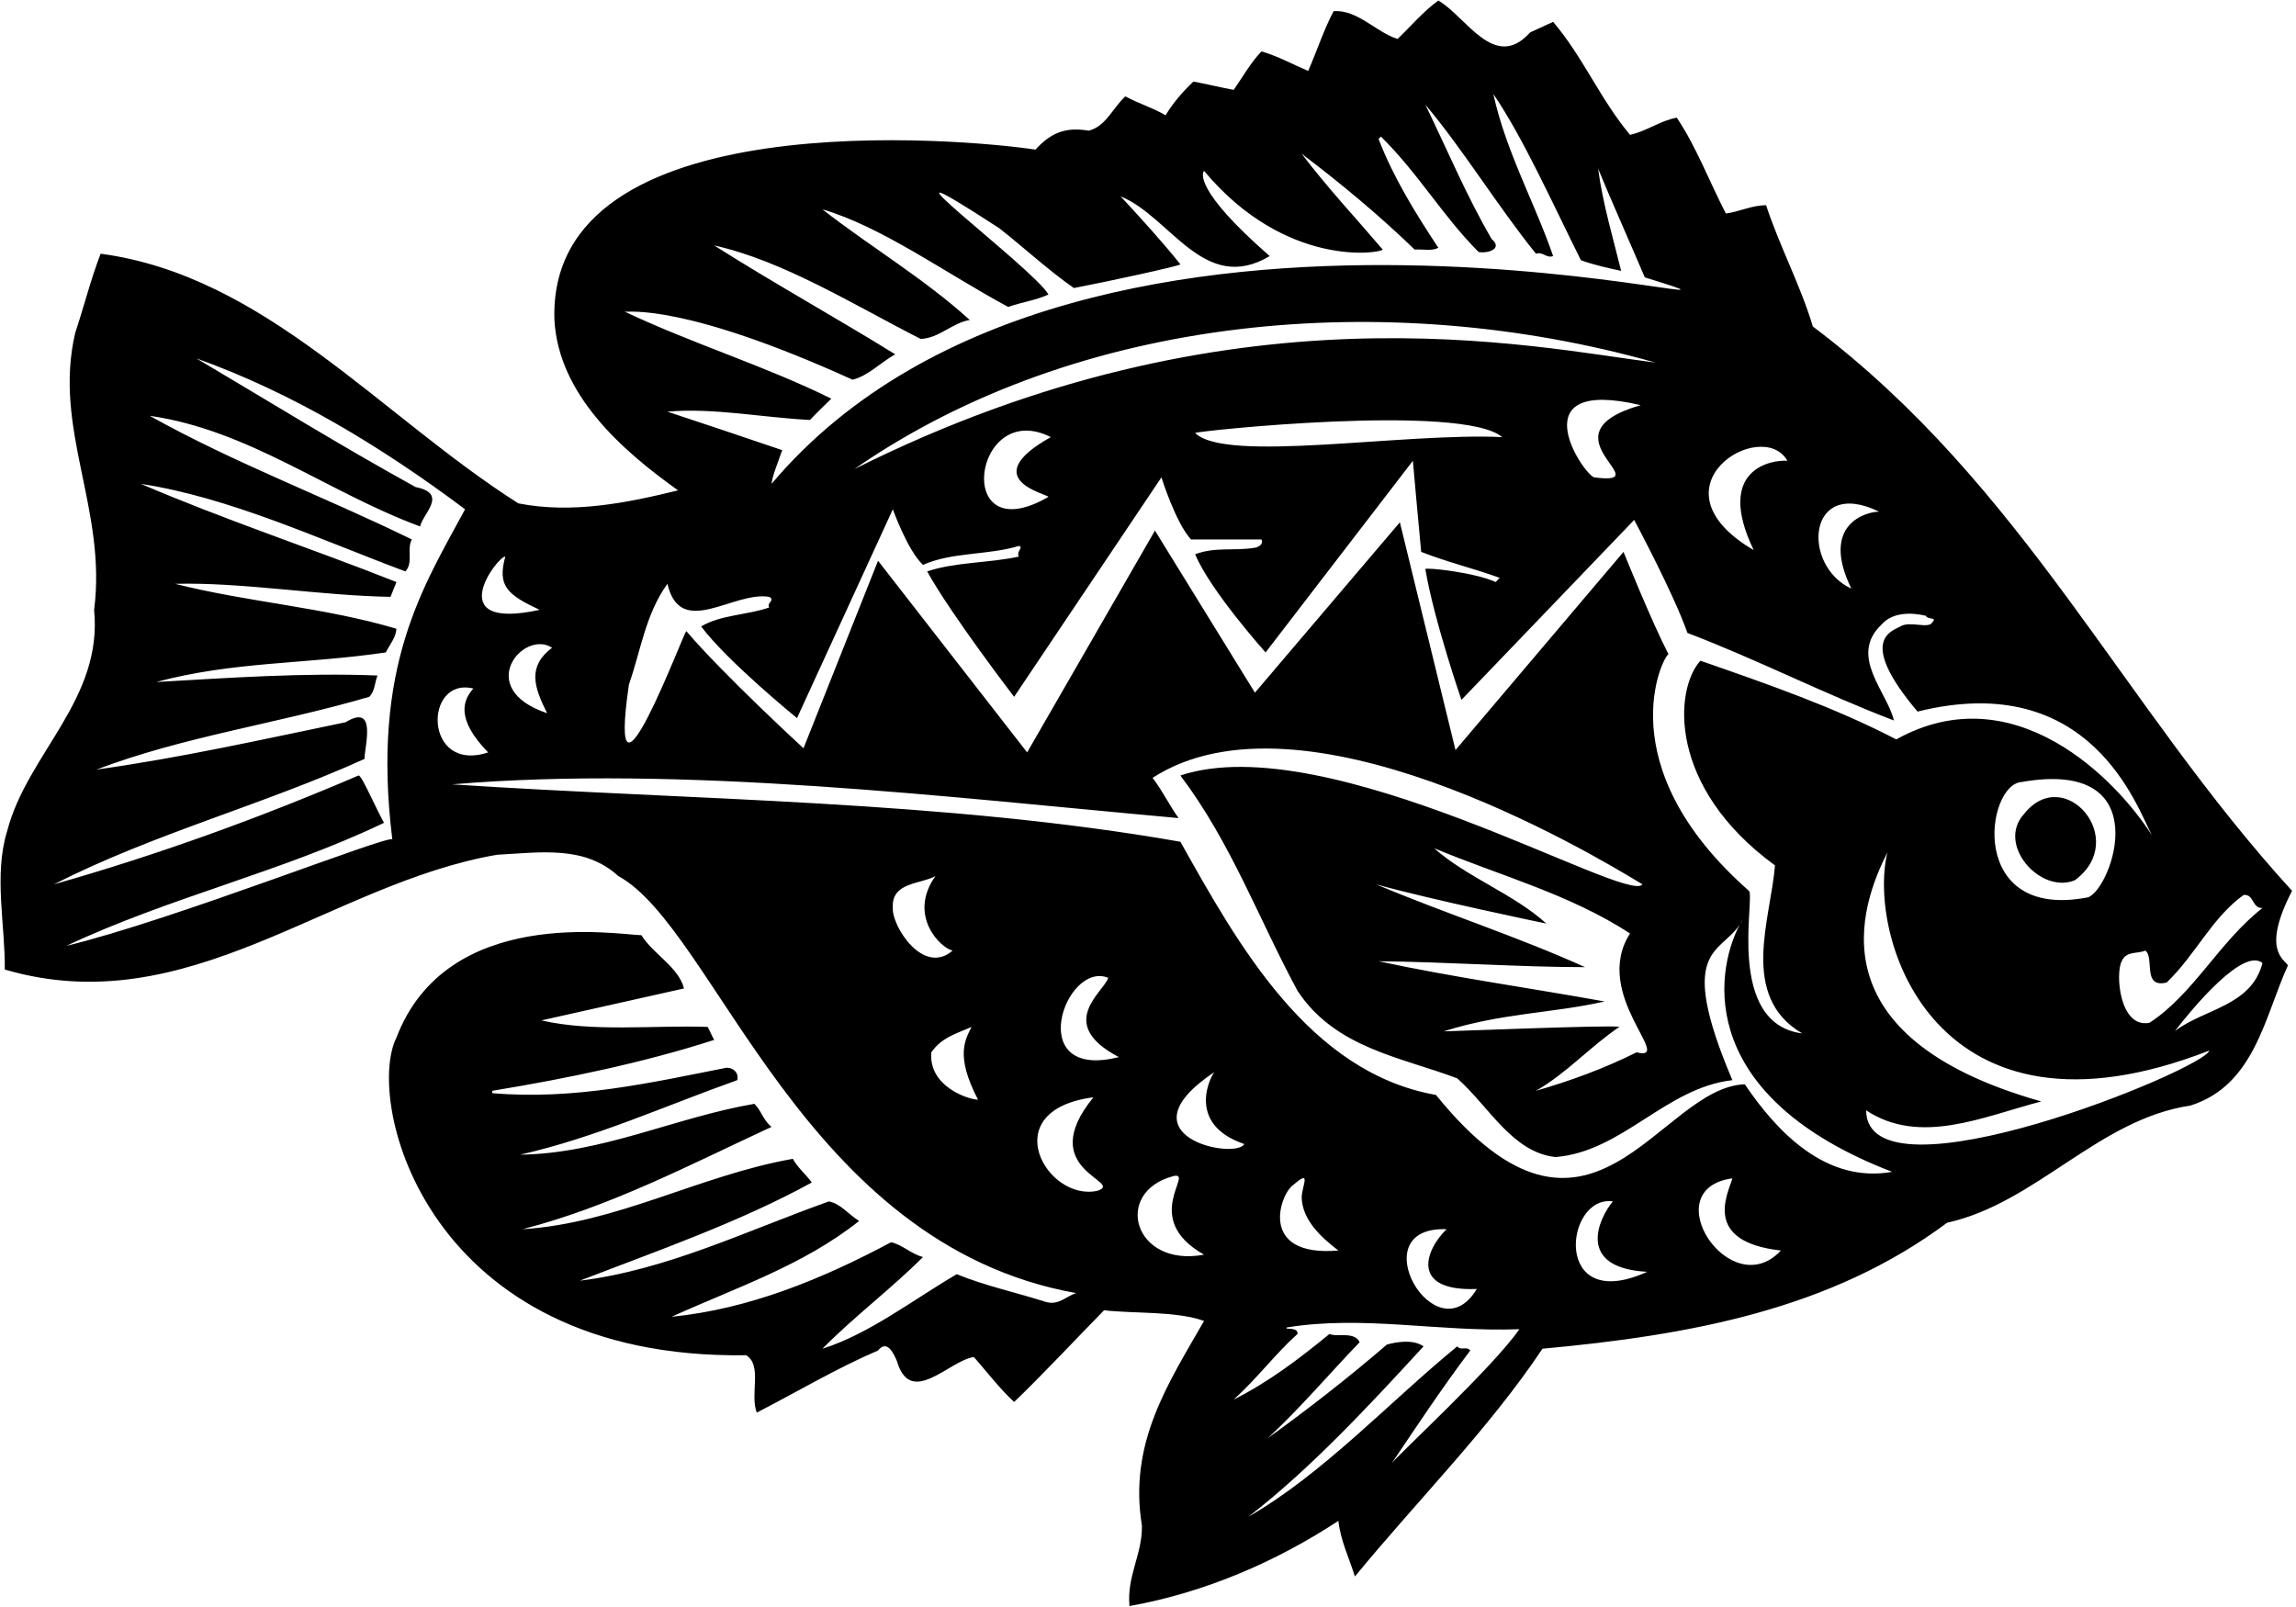 <?xml version="1.0" encoding="UTF-8"?>
<svg xmlns="http://www.w3.org/2000/svg" xmlns:xlink="http://www.w3.org/1999/xlink" width="553pt" height="387pt" viewBox="0 0 553 387" version="1.1">
<g id="surface1">
<path style=" stroke:none;fill-rule:nonzero;fill:rgb(0%,0%,0%);fill-opacity:1;" d="M 552.055 214.59 C 511.156 169.844 487.504 116.977 436.633 78.645 C 433.637 68.672 428.652 59.406 425.371 49.434 C 421.953 49.434 418.961 51 415.684 51.43 C 411.691 43.734 408.559 35.324 403.855 28.344 C 399.867 29.055 396.59 31.621 392.598 32.477 C 385.332 23.781 381.34 13.809 374.074 5.258 C 372.223 6.113 370.367 6.969 368.516 7.824 C 359.965 17.371 353.125 3.977 346.43 0.129 C 342.867 2.691 339.871 6.254 336.598 9.391 C 331.324 7.68 326.906 2.266 321.207 2.691 C 318.785 7.254 317.215 12.242 315.078 17.086 C 311.375 15.52 307.812 13.523 303.82 12.383 C 301.113 15.234 299.262 18.652 297.125 21.645 C 293.988 21.074 290.57 20.223 287.434 19.648 C 284.727 22.215 282.445 24.922 280.734 27.773 C 277.602 25.922 274.18 24.922 271.047 23.215 C 268.055 25.922 266.344 30.48 262.211 31.477 C 256.367 30.48 252.949 32.191 249.387 36.039 C 232.57 33.473 131.77 24.23 133.535 77.078 C 134.531 94.891 149.492 108.285 163.316 118.117 C 151.203 121.109 137.809 123.816 124.844 121.254 C 91.641 100.164 63.852 66.391 24.238 61.117 C 21.816 67.387 20.246 73.801 18.109 80.215 C 12.695 103.297 25.805 122.68 22.668 146.902 C 24.809 168.562 6.566 181.531 1.723 200.199 C -1.555 210.742 1.293 222.996 1.152 233.543 C 45.328 246.512 79.242 212.879 119.711 205.898 C 130.258 205.328 140.801 203.617 148.926 211.027 C 172.305 223.73 193.203 299.73 259.219 311.488 C 256.797 312.203 255.086 314.48 251.953 313.629 C 244.828 311.348 237.414 309.781 230.434 306.93 C 219.746 313.199 209.344 321.324 198.086 324.887 C 205.355 317.473 214.758 310.348 222.312 302.797 C 219.461 302.086 217.324 299.805 214.617 299.234 C 198.086 308.07 180.414 315.336 161.75 317.191 C 177.141 310.207 193.527 304.793 206.922 294.105 C 204.355 292.535 202.504 289.973 199.652 289.402 C 179.988 296.387 160.609 305.934 139.66 308.496 C 158.473 301.23 178.137 294.391 195.52 284.844 C 194.098 282.848 192.102 281.281 190.961 279.141 C 168.445 283.133 148.641 294.676 125.84 296.098 C 146.93 290.684 166.164 280.566 185.832 271.445 C 183.836 269.879 183.41 267.602 181.699 265.891 C 162.605 269.168 145.078 277.859 125.27 278.145 C 143.508 274.012 160.324 266.316 177.566 260.191 C 177.992 258.48 176.711 257.195 175.004 257.195 C 156.902 260.762 138.379 265.035 118.57 263.324 C 118.57 263.184 118.57 262.898 118.57 262.754 C 136.812 259.762 155.195 255.914 172.008 250.5 C 171.438 249.504 171.012 248.363 170.441 247.363 C 157.047 246.938 142.797 248.648 130.398 245.797 C 141.801 243.23 153.344 240.668 164.742 238.102 C 163.461 232.973 157.332 229.836 154.48 225.277 C 148.496 225.137 107.703 218.031 95.488 249.93 C 87.793 265.32 102.637 327.598 179.703 326.453 C 183.695 328.875 180.559 335.855 182.27 340.273 C 191.961 335.285 201.508 329.586 211.48 325.312 C 213.762 322.461 215.328 326.309 216.039 327.879 C 219.32 339.133 228.582 327.734 234.566 326.879 C 237.559 330.301 240.836 334.574 244.258 337.711 C 250.812 331.441 259.078 322.605 265.914 315.621 C 273.324 316.477 283.16 315.766 290 318.188 C 281.449 333.148 271.758 347.543 275.035 367.492 C 275.18 374.332 271.332 379.746 272.043 386.871 C 290.285 383.594 307.383 376.184 322.348 366.352 C 322.914 371.195 324.91 375.188 326.336 379.746 C 341.441 361.363 358.684 344.121 371.508 324.887 C 406.992 321.605 440.906 315.48 468.977 294.531 C 490.352 289.828 505.457 269.594 527.547 266.316 C 543.078 261.473 545.5 244.656 551.059 232.547 C 550.062 230.977 544.703 228.797 552.055 214.59 Z M 452.59 123.246 C 449.598 123.246 438.301 126.195 445.895 141.773 C 433.867 136.328 435.137 114.797 452.59 123.246 Z M 430.504 110.992 C 426.797 110.707 412.969 112.898 422.383 132.512 C 396.504 117.328 424.367 100.23 430.504 110.992 Z M 160.754 99.164 C 171.723 98.168 183.695 100.59 195.094 101.16 C 196.66 99.449 198.516 97.738 200.223 96.031 C 184.406 88.191 166.738 82.777 150.492 75.082 C 151.348 75.227 164.703 72.996 205.355 91.469 C 209.203 90.473 212.051 87.34 215.613 85.344 C 201.078 76.363 186.402 68.242 172.008 59.121 C 188.684 62.828 205.496 73.371 221.742 81.637 C 226.16 81.496 229.293 77.789 233.57 77.078 C 222.598 67.102 209.77 59.551 198.086 50.43 C 212.336 54.562 228.012 65.965 242.832 73.941 C 245.965 72.805 249.387 72.375 252.52 70.949 C 249.242 64.824 203.504 30.766 240.695 54.988 C 246.68 59.691 252.52 65.109 258.648 69.383 C 266.914 67.816 283.871 64.109 284.301 63.684 C 279.883 58.125 274.895 52.711 269.906 47.297 C 281.875 52.141 290 71.094 305.816 61.688 C 287.57 45.766 289.57 41.598 290 41.168 C 309.734 64.766 332.605 60.977 333.035 60.121 C 326.48 52.426 319.781 45.301 313.512 37.035 C 322.914 44.16 332.035 51.715 340.73 60.121 C 342.723 59.977 344.859 60.547 346.43 59.691 C 340.871 51.285 335.598 42.734 332.035 33.473 C 332.18 33.328 332.465 33.047 332.605 32.902 C 341.586 41.738 347.566 52.141 356.117 60.691 C 358.258 61.117 362.105 59.977 359.254 57.555 C 353.125 47.012 348.566 36.039 343.293 25.207 C 352.129 35.609 360.535 49.434 369.941 61.117 C 371.652 60.547 372.363 62.258 374.074 61.688 C 369.797 49.148 362.672 36.465 359.68 22.645 C 366.949 33.328 374.074 49.289 380.77 62.688 C 383.906 63.824 387.184 64.539 390.461 65.25 C 388.609 57.699 386.043 49.148 384.902 40.598 C 387.754 47.578 392.457 58.125 396.16 66.816 C 446.746 82.492 261.602 26.766 185.832 116.551 C 185.973 114.699 187.539 110.992 188.395 108.43 C 179.133 105.293 169.871 102.156 160.754 99.164 Z M 383.906 114.984 C 380.77 113.559 366.102 90.73 395.164 97.598 C 370.535 104.664 400.293 117.121 383.906 114.984 Z M 205.781 112.988 C 259.645 75.652 334.172 69.098 398.727 87.34 C 368.941 83.633 297.07 67.297 205.781 112.988 Z M 361.816 105.293 C 338.02 104.152 295.172 111.629 287.859 104.297 C 287.859 103.867 352.172 97.062 361.816 105.293 Z M 252.52 119.684 C 229.305 133.164 234.371 95.797 253.09 105.293 C 235.004 115.43 252.234 118.973 252.52 119.684 Z M 151.488 164.855 C 154.34 156.734 155.48 147.898 160.754 140.633 C 163.887 154.027 176.57 142.344 185.262 143.77 C 186.828 144.621 184.551 145.191 185.262 146.332 C 179.988 148.184 173.719 148.043 168.875 150.895 C 175.145 159.301 191.961 172.98 191.961 172.98 L 215.043 122.68 C 215.043 122.68 218.605 132.652 222.312 136.074 C 229.293 132.938 237.844 133.793 245.395 131.512 C 246.68 131.797 244.684 132.797 245.395 134.078 C 238.129 135.645 230.148 135.359 223.309 137.641 C 229.152 148.184 244.258 167.852 244.258 167.852 L 279.738 114.984 C 279.738 114.984 283.16 125.953 286.863 129.945 C 292.562 129.945 298.121 129.945 303.82 129.945 C 304.391 131.086 303.109 131.797 302.254 131.941 C 296.98 132.797 292.848 131.656 287.859 133.508 C 291.426 142.199 304.82 157.16 304.82 157.16 L 340.301 110.992 C 340.301 110.992 341.586 125.672 342.297 132.938 C 348.422 135.359 354.98 136.93 361.246 139.207 C 360.82 139.492 360.68 139.777 360.25 140.203 C 355.266 137.926 343.723 136.645 343.293 137.07 C 345.43 149.609 351.992 168.59 351.992 168.59 L 393.598 125.242 C 393.598 125.242 403.145 143.055 406.422 152.461 C 423.234 158.871 439.34 167.137 456.152 173.551 C 454.586 166.711 445.18 158.02 453.16 150.465 C 455.727 147.473 460.285 147.473 463.848 148.328 C 464.277 149.324 466.699 148.613 465.414 149.895 C 464.562 151.605 460 149.469 457.723 150.895 C 455.727 152.031 447.168 154.062 461.852 171.41 C 503.535 161.031 514.723 194.496 518.281 201.195 C 509.875 187.941 485.168 162.297 456.723 178.109 C 441.617 170.273 425.516 164.715 409.555 159.156 C 403.285 165.996 401.57 189.531 427.512 208.461 C 426.512 221.285 418.816 239.953 434.066 248.934 C 415.504 246.531 422.809 216.016 421.242 214.59 C 387.004 184.465 400.578 158.02 401.859 157.59 C 397.727 149.609 391.031 132.938 391.031 132.938 L 350.562 180.676 L 337.164 125.812 L 302.254 166.852 L 278.172 127.809 L 247.391 181.246 L 211.48 135.074 L 193.527 180.246 C 193.527 180.246 174.148 162.434 165.312 152.031 C 164.742 152.031 145.934 202.621 151.488 164.855 Z M 502.895 216.156 C 473.77 221.828 478.203 188.895 486.934 188.371 C 520.004 182.562 508.602 214.23 502.895 216.156 Z M 347.734 248.43 C 361.672 243.996 373.93 244.086 386.473 241.238 C 368.371 237.961 349.848 235.395 332.035 231.547 C 347.996 231.691 366.234 232.973 381.77 232.973 C 365.383 225.562 347.996 220.004 331.465 213.023 C 344.148 216.586 372.293 222.465 372.438 222.465 C 364.598 215.34 353.27 211.312 345.43 204.328 C 361.105 210.887 377.922 215.301 392.598 224.852 C 383.203 239.562 403.57 255.773 394.164 253.492 C 386.473 257.34 378.348 260.332 369.941 262.754 C 377.211 258.621 383.051 252.066 390.031 247.363 C 389.32 246.797 345.598 248.57 347.734 248.43 Z M 132.965 156.023 C 126.98 160.582 128.605 165.465 131.77 171.797 C 114.012 165.855 126.07 151.531 132.965 156.023 Z M 121.707 134.078 C 119.711 141.203 122.27 143.297 129.973 146.902 C 105.805 152.164 120.141 133.648 121.707 134.078 Z M 15.973 227.844 C 40.766 216.156 67.844 210.031 92.492 198.203 C 90.5 194.641 87.078 186.66 86.367 186.801 C 62.426 197.062 38.059 205.898 12.98 213.023 C 37.062 200.77 63.281 193.926 87.793 182.812 C 87.793 179.82 90.926 169.273 83.23 173.977 C 63.281 178.109 43.617 182.527 23.238 185.379 C 44.188 177.398 67.129 174.262 88.93 167.852 C 90.355 166.426 90.215 164.43 90.926 162.719 C 73.258 162.008 55.16 163.289 37.633 164.285 C 56.156 159.301 73.543 160.012 92.922 157.16 C 93.918 155.168 95.344 153.602 95.488 151.461 C 78.387 146.332 59.578 145.051 42.191 140.633 C 58.152 140.203 77.105 143.484 94.062 143.77 C 94.488 142.629 95.059 141.344 95.488 140.203 C 74.969 132.082 54.16 125.242 33.926 116.551 C 55.301 119.828 76.676 129.805 97.625 137.641 C 99.617 135.645 97.91 132.227 99.191 129.945 C 78.246 119.684 56.441 111.562 36.066 100.164 C 60.004 103.582 79.098 118.688 101.188 126.809 C 101.758 123.816 108.086 118.898 100.105 117.328 C 82.008 107.355 65.133 96.887 47.32 86.34 C 70.406 94.605 91.641 107.43 112.016 122.68 C 102.043 141.203 89.336 160.395 94.488 202.191 C 93.492 201.051 41.906 221.57 15.973 227.844 Z M 114.012 165.855 C 111.59 168.562 109.605 173.062 117.574 181.246 C 102.004 186.363 102.004 162.93 114.012 165.855 Z M 215.043 218.723 C 214.617 212.453 221.742 213.023 225.305 211.027 C 218.535 220.562 226.586 228.41 229.438 228.98 C 222.336 235.129 214.758 222.996 215.043 218.723 Z M 224.309 253.492 C 226.871 249.785 230.578 248.934 233.996 247.363 C 232.57 250.355 229.938 254.129 235.562 264.891 C 233.285 264.891 223.602 261.73 224.309 253.492 Z M 264.348 286.836 C 252.102 289.598 239.438 267.43 263.352 264.32 C 248.938 281.996 271.047 284.559 264.348 286.836 Z M 266.914 235.535 C 266.059 238.816 254.004 246.531 269.48 254.633 C 246.402 260.465 256.535 231.328 266.914 235.535 Z M 282.73 283.273 C 287.719 282.277 274.609 293.535 290 302.227 C 273.004 305.43 267.938 287.062 282.73 283.273 Z M 292.562 258.195 C 292.082 258.348 285.035 270.598 299.688 275.578 C 297.703 279.465 269.203 273.762 292.562 258.195 Z M 335.172 352.531 C 340.16 345.121 347.426 334.148 354.121 325.312 C 353.27 324.172 351.844 325.453 350.988 324.316 C 334.602 337.711 318.785 354.953 300.688 365.355 C 315.648 353.812 329.898 338.422 342.867 324.316 C 340.441 322.605 336.598 323.176 334.031 323.887 C 324.77 331.867 315.078 339.418 305.391 346.402 C 313.367 338.992 320.066 331.012 327.477 323.316 C 326.195 320.609 321.918 322.176 320.211 321.324 C 312.941 327.309 305.391 333.008 297.125 337.141 C 302.824 332.012 307.098 326.168 312.516 321.324 C 312.656 319.469 309.234 320.469 309.949 319.754 C 328.617 316.762 346.285 320.895 365.949 320.184 C 359.68 329.301 336.453 350.676 335.172 352.531 Z M 322.348 301.23 C 302.77 302.895 308.383 287.406 311.516 285.41 C 315.934 281.566 313.652 285.41 313.512 288.406 C 313.652 293.82 318.07 297.953 322.348 301.23 Z M 355.691 310.492 C 345.836 326.965 327.469 295.297 348.422 296.098 C 343.305 300.996 339.504 311.129 355.691 310.492 Z M 388.465 289.402 C 385.102 293.395 379.402 305.43 396.73 306.359 C 373.703 316.828 376.871 287.695 388.465 289.402 Z M 417.25 283.844 C 416.254 287.406 409.805 299.098 428.938 301.23 C 416.77 314.297 398.402 286.43 417.25 283.844 Z M 420.242 261.188 C 399.438 261.898 383.203 309.863 345.859 263.754 C 315.223 258.336 298.121 227.414 284.301 202.762 C 227.441 192.785 167.164 192.785 108.883 188.941 C 164.312 184.238 228.438 192.074 283.871 197.062 C 281.59 193.926 280.023 190.508 277.602 187.371 C 313.535 164.195 382.055 204.758 395.59 213.023 C 392.07 218.031 319.871 174.965 284.301 186.801 C 296.555 203.047 303.109 221.285 312.516 238.672 C 321.633 252.496 337.449 254.633 350.988 259.762 C 358.684 266.602 364.242 277.574 374.645 278.715 C 390.746 277.434 401.148 262.043 417.25 260.191 C 403.68 228.254 414.27 229.922 419.004 222.738 C 419.27 222.227 419.543 221.738 419.816 221.285 C 419.574 221.812 419.301 222.293 419.004 222.738 C 412.602 235.062 409.207 264.375 455.727 282.277 C 439.766 285.129 427.938 272.586 420.242 261.188 Z M 449.457 267.457 C 462.422 276.008 477.527 269.023 491.637 265.32 C 436.402 249.695 448.172 218.012 454.586 205.328 C 449.598 225.988 466.168 278.828 532.105 253.066 C 531.25 257.48 449.703 290.863 449.457 267.457 Z M 523.84 248.363 C 528.117 242.805 540.27 228.164 544.93 231.977 C 542.223 242.379 530.965 242.945 523.84 248.363 Z M 517.715 246.367 C 510.504 247.797 509.449 234.539 511.016 231.547 C 512.156 228.98 514.723 229.836 516.715 228.98 C 518.996 230.691 515.859 238.102 521.848 236.676 C 528.828 229.98 532.676 221.145 540.371 215.586 C 542.938 215.301 542.367 218.863 544.93 218.723 C 534.527 226.844 528.258 239.527 517.715 246.367 "/>
<path style=" stroke:none;fill-rule:nonzero;fill:rgb(0%,0%,0%);fill-opacity:1;" d="M 487.504 196.066 C 480.734 203.465 491.504 215.496 499.758 212.023 C 513.035 202.195 497.203 183.828 487.504 196.066 "/>
</g>
</svg>
